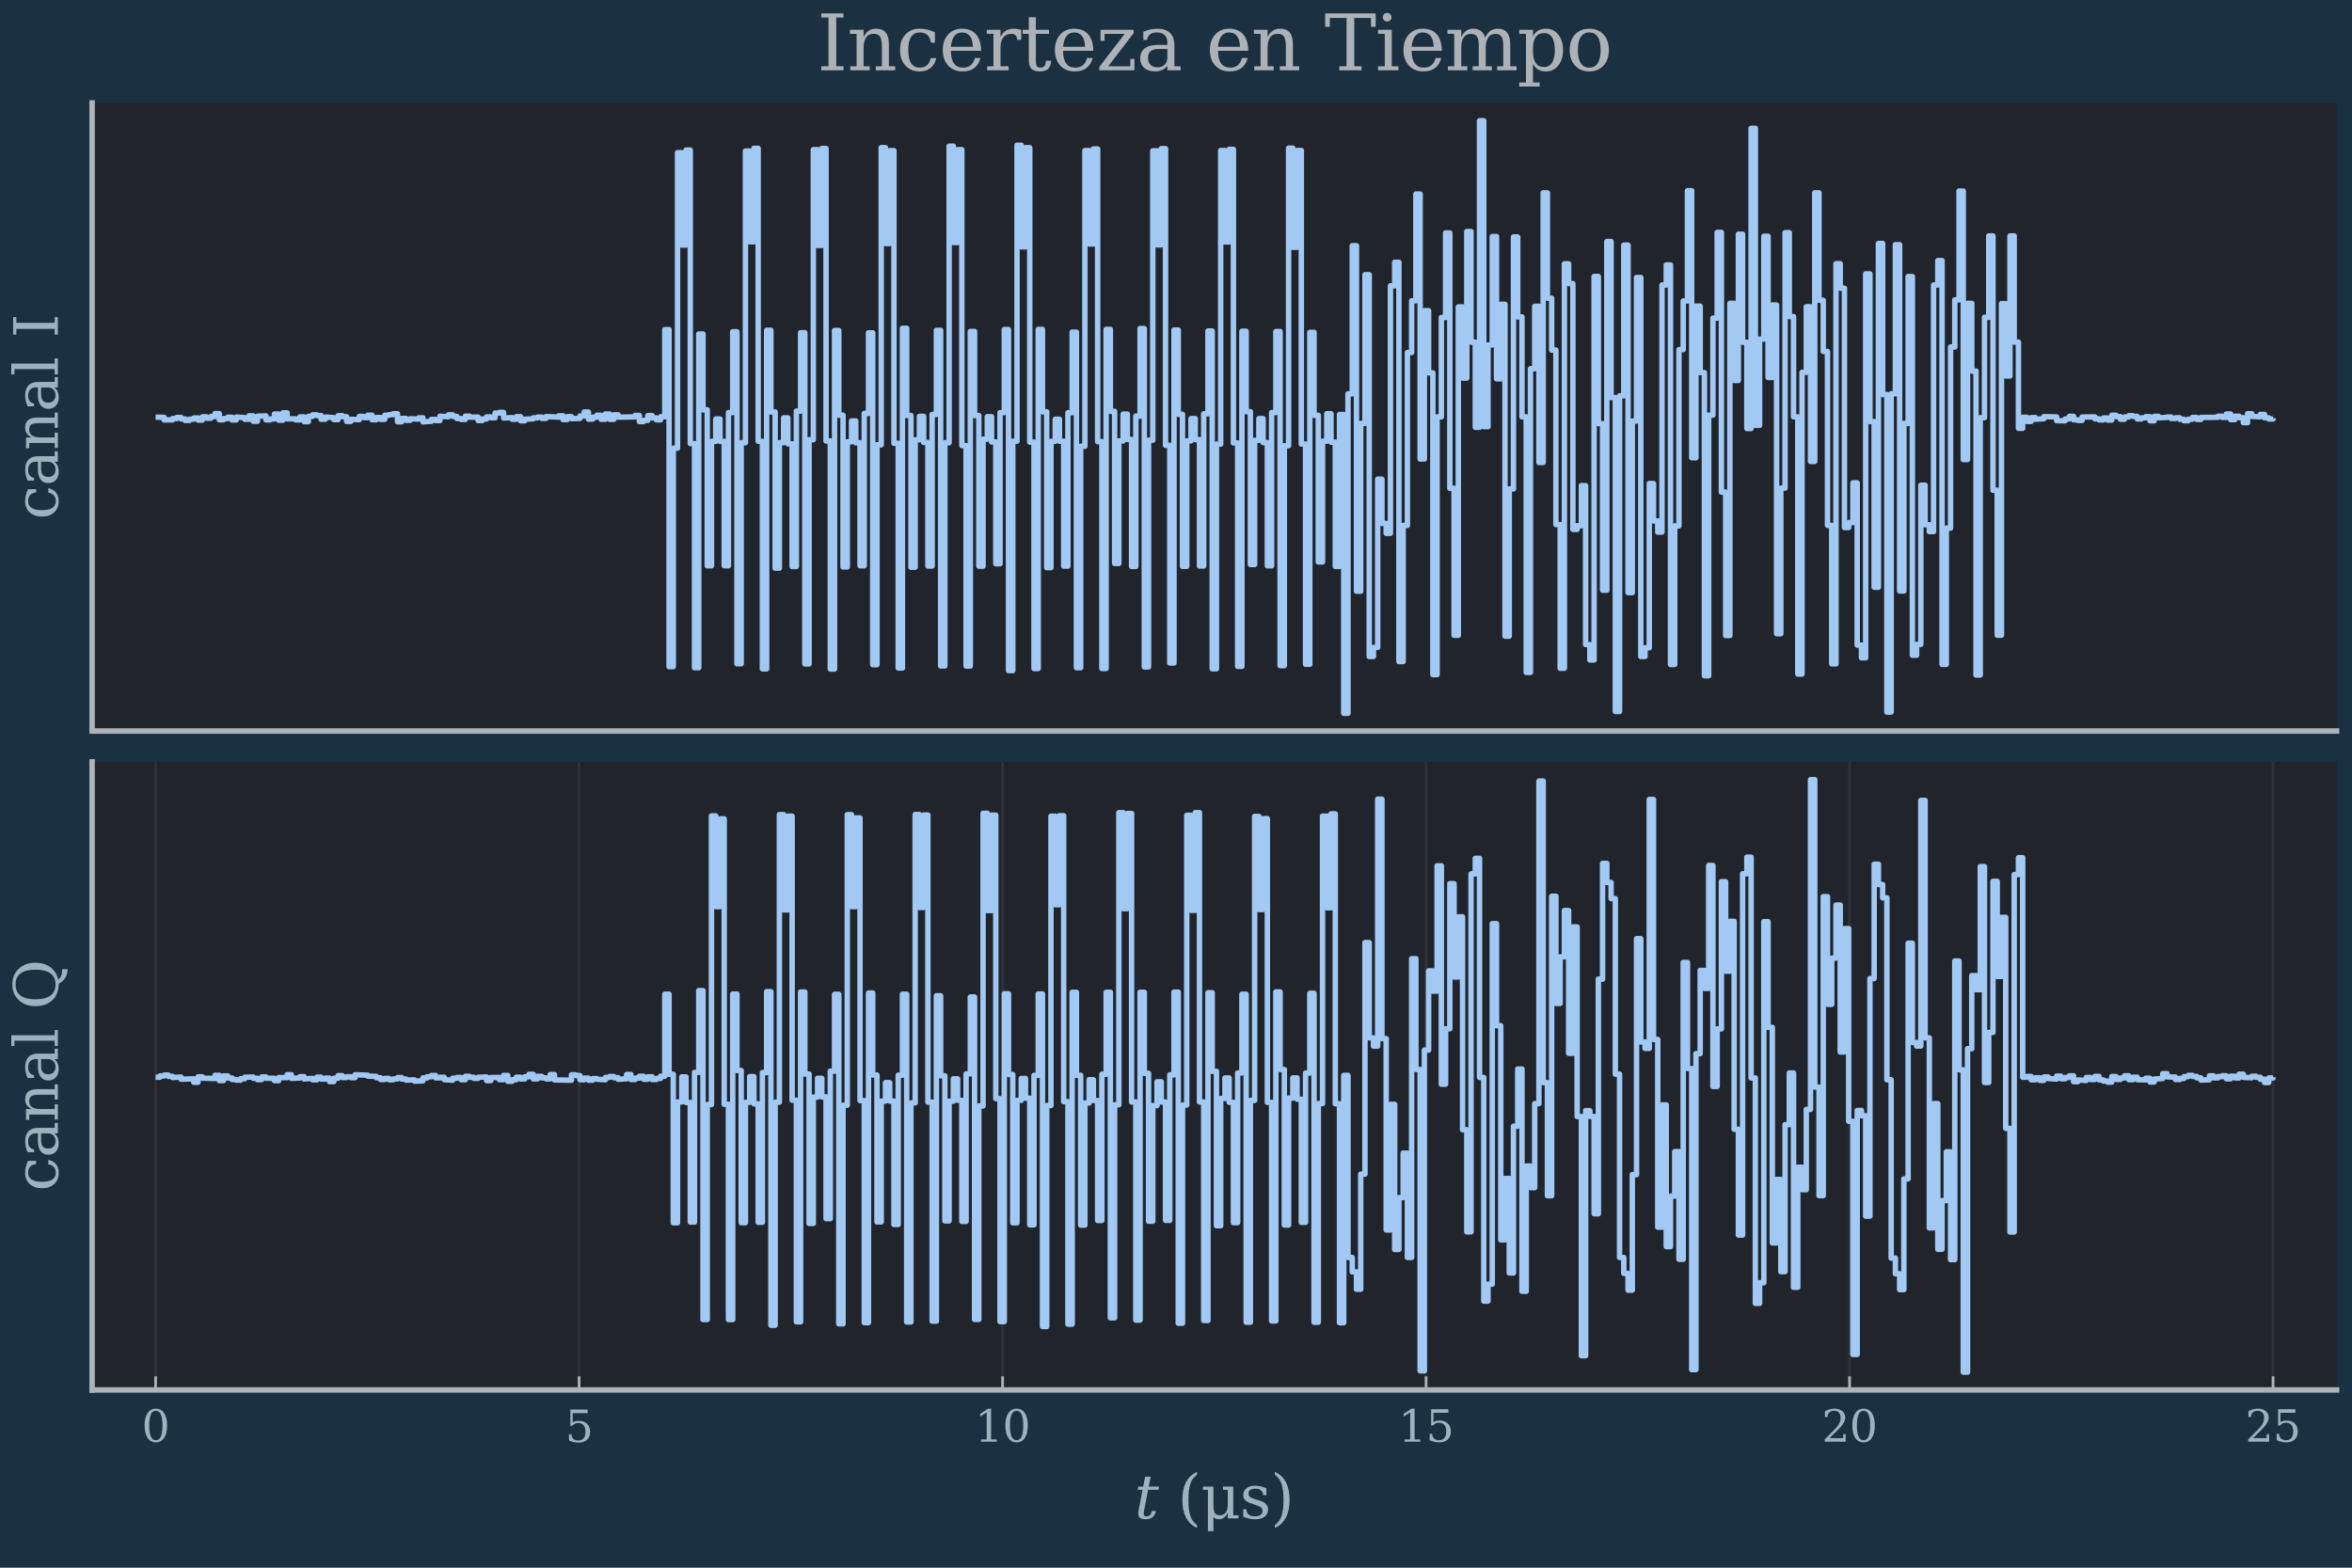 <?xml version="1.0" encoding="utf-8" standalone="no"?>
<!DOCTYPE svg PUBLIC "-//W3C//DTD SVG 1.1//EN"
  "http://www.w3.org/Graphics/SVG/1.1/DTD/svg11.dtd">
<svg xmlns:xlink="http://www.w3.org/1999/xlink" width="432pt" height="288pt" viewBox="0 0 432 288" xmlns="http://www.w3.org/2000/svg" version="1.1">
 <defs>
  <style type="text/css">*{stroke-linejoin: round; stroke-linecap: butt}</style>
 </defs>
 <g id="figure_1">
  <g id="patch_1">
   <path d="M 0 288 
L 432 288 
L 432 0 
L 0 0 
z
" style="fill: #1b3041"/>
  </g>
  <g id="axes_1">
   <g id="patch_2">
    <path d="M 16.915 134.295 
L 429.165 134.295 
L 429.165 18.915 
L 16.915 18.915 
z
" style="fill: #21252b"/>
   </g>
   <g id="matplotlib.axis_1"/>
   <g id="matplotlib.axis_2">
    <g id="text_1">
     <!-- canal I -->
     <g style="fill: #9eb1be" transform="translate(10.627 95.466) rotate(-90) scale(0.11 -0.11)">
      <defs>
       <path id="DejaVuSerif-63" d="M 3291 997 
Q 3169 466 2822 187 
Q 2475 -91 1925 -91 
Q 1200 -91 759 389 
Q 319 869 319 1663 
Q 319 2459 759 2936 
Q 1200 3413 1925 3413 
Q 2241 3413 2553 3339 
Q 2866 3266 3181 3116 
L 3181 2266 
L 2847 2266 
Q 2781 2703 2561 2903 
Q 2341 3103 1931 3103 
Q 1466 3103 1228 2742 
Q 991 2381 991 1663 
Q 991 944 1227 581 
Q 1463 219 1931 219 
Q 2303 219 2525 412 
Q 2747 606 2828 997 
L 3291 997 
z
" transform="scale(0.016)"/>
       <path id="DejaVuSerif-61" d="M 2547 1044 
L 2547 1747 
L 1806 1747 
Q 1378 1747 1168 1562 
Q 959 1378 959 997 
Q 959 650 1171 447 
Q 1384 244 1747 244 
Q 2106 244 2326 466 
Q 2547 688 2547 1044 
z
M 3122 2075 
L 3122 331 
L 3634 331 
L 3634 0 
L 2547 0 
L 2547 359 
Q 2356 128 2106 18 
Q 1856 -91 1522 -91 
Q 969 -91 644 203 
Q 319 497 319 997 
Q 319 1513 691 1797 
Q 1063 2081 1741 2081 
L 2547 2081 
L 2547 2309 
Q 2547 2688 2317 2895 
Q 2088 3103 1672 3103 
Q 1328 3103 1125 2947 
Q 922 2791 872 2484 
L 575 2484 
L 575 3156 
Q 875 3284 1158 3348 
Q 1441 3413 1709 3413 
Q 2400 3413 2761 3070 
Q 3122 2728 3122 2075 
z
" transform="scale(0.016)"/>
       <path id="DejaVuSerif-6e" d="M 263 0 
L 263 331 
L 781 331 
L 781 2988 
L 231 2988 
L 231 3322 
L 1356 3322 
L 1356 2731 
Q 1516 3069 1770 3241 
Q 2025 3413 2363 3413 
Q 2913 3413 3172 3097 
Q 3431 2781 3431 2113 
L 3431 331 
L 3944 331 
L 3944 0 
L 2356 0 
L 2356 331 
L 2853 331 
L 2853 1931 
Q 2853 2541 2703 2767 
Q 2553 2994 2175 2994 
Q 1775 2994 1565 2701 
Q 1356 2409 1356 1850 
L 1356 331 
L 1856 331 
L 1856 0 
L 263 0 
z
" transform="scale(0.016)"/>
       <path id="DejaVuSerif-6c" d="M 1313 331 
L 1856 331 
L 1856 0 
L 184 0 
L 184 331 
L 738 331 
L 738 4531 
L 184 4531 
L 184 4863 
L 1313 4863 
L 1313 331 
z
" transform="scale(0.016)"/>
       <path id="DejaVuSerif-20" transform="scale(0.016)"/>
       <path id="DejaVuSerif-49" d="M 1581 331 
L 2175 331 
L 2175 0 
L 353 0 
L 353 331 
L 947 331 
L 947 4331 
L 353 4331 
L 353 4666 
L 2175 4666 
L 2175 4331 
L 1581 4331 
L 1581 331 
z
" transform="scale(0.016)"/>
      </defs>
      <use xlink:href="#DejaVuSerif-63"/>
      <use xlink:href="#DejaVuSerif-61" x="56.006"/>
      <use xlink:href="#DejaVuSerif-6e" x="115.625"/>
      <use xlink:href="#DejaVuSerif-61" x="180.029"/>
      <use xlink:href="#DejaVuSerif-6c" x="239.648"/>
      <use xlink:href="#DejaVuSerif-20" x="271.631"/>
      <use xlink:href="#DejaVuSerif-49" x="303.418"/>
     </g>
    </g>
   </g>
   <g id="line2d_1">
    <path d="M 28.582 76.639 
L 30.141 76.673 
L 30.141 77.147 
L 31.7 77.13 
L 31.7 76.892 
L 32.479 76.892 
L 32.479 76.691 
L 33.258 76.691 
L 33.258 76.967 
L 34.038 76.967 
L 34.038 77.237 
L 34.817 77.237 
L 34.817 77.011 
L 35.597 77.011 
L 35.597 76.788 
L 36.376 76.788 
L 36.376 77.176 
L 37.155 77.176 
L 37.155 76.583 
L 37.935 76.583 
L 37.935 76.834 
L 38.714 76.834 
L 38.714 76.522 
L 39.494 76.522 
L 39.494 75.978 
L 40.273 75.978 
L 40.273 77.117 
L 41.052 77.117 
L 41.052 76.902 
L 41.832 76.902 
L 41.832 76.644 
L 42.611 76.644 
L 42.611 77.148 
L 43.391 77.148 
L 43.391 76.626 
L 44.949 76.715 
L 44.949 77.027 
L 45.729 77.027 
L 45.729 76.394 
L 46.508 76.394 
L 46.508 77.392 
L 47.287 77.392 
L 47.287 76.464 
L 48.846 76.399 
L 48.846 77.13 
L 49.626 77.13 
L 49.626 76.962 
L 50.405 76.962 
L 50.405 76.064 
L 51.184 76.064 
L 51.184 77.188 
L 51.964 77.188 
L 51.964 75.842 
L 52.743 75.842 
L 52.743 76.941 
L 54.302 76.953 
L 54.302 77.135 
L 55.081 77.135 
L 55.081 76.589 
L 55.861 76.589 
L 55.861 77.464 
L 56.64 77.464 
L 56.64 76.48 
L 57.42 76.48 
L 57.42 76.219 
L 58.199 76.219 
L 58.199 76.346 
L 58.978 76.346 
L 58.978 77.019 
L 59.758 77.019 
L 59.758 76.622 
L 61.317 76.718 
L 61.317 77.089 
L 62.096 77.089 
L 62.096 76.374 
L 62.875 76.374 
L 62.875 76.552 
L 63.655 76.552 
L 63.655 77.413 
L 64.434 77.413 
L 64.434 77.029 
L 65.993 77.1 
L 65.993 76.499 
L 66.772 76.499 
L 66.772 76.714 
L 67.552 76.714 
L 67.552 76.273 
L 68.331 76.273 
L 68.331 77.106 
L 69.11 77.106 
L 69.11 76.708 
L 69.89 76.708 
L 69.89 77.041 
L 70.669 77.041 
L 70.669 76.292 
L 71.449 76.292 
L 71.449 76.176 
L 72.228 76.176 
L 72.228 76.012 
L 73.007 76.012 
L 73.007 77.476 
L 73.787 77.476 
L 73.787 76.865 
L 74.566 76.865 
L 74.566 77.214 
L 75.346 77.214 
L 75.346 76.932 
L 76.904 76.992 
L 76.904 76.761 
L 77.684 76.761 
L 77.684 77.499 
L 79.242 77.399 
L 79.242 77.045 
L 80.022 77.045 
L 80.022 77.265 
L 80.801 77.265 
L 80.801 76.458 
L 82.36 76.564 
L 82.36 76.212 
L 83.139 76.212 
L 83.139 76.502 
L 83.919 76.502 
L 83.919 76.888 
L 84.698 76.888 
L 84.698 77.051 
L 85.478 77.051 
L 85.478 76.454 
L 86.257 76.454 
L 86.257 76.642 
L 87.816 76.618 
L 87.816 77.26 
L 88.595 77.26 
L 88.595 76.966 
L 89.375 76.966 
L 89.375 76.594 
L 90.154 76.594 
L 90.154 76.75 
L 90.933 76.75 
L 90.933 75.885 
L 91.713 75.885 
L 91.713 75.766 
L 92.492 75.766 
L 92.492 76.783 
L 94.051 76.722 
L 94.051 77.016 
L 94.83 77.016 
L 94.83 76.539 
L 95.61 76.539 
L 95.61 77.3 
L 96.389 77.3 
L 96.389 77.016 
L 97.948 76.942 
L 97.948 76.765 
L 98.727 76.765 
L 98.727 76.629 
L 99.507 76.629 
L 99.507 76.869 
L 100.286 76.869 
L 100.286 76.526 
L 102.624 76.624 
L 102.624 76.381 
L 103.404 76.381 
L 103.404 77.079 
L 104.183 77.079 
L 104.183 76.543 
L 104.962 76.543 
L 104.962 76.91 
L 106.521 76.87 
L 106.521 76.431 
L 107.301 76.431 
L 107.301 75.688 
L 108.08 75.688 
L 108.08 76.995 
L 108.859 76.995 
L 108.859 76.638 
L 109.639 76.638 
L 109.639 76.293 
L 110.418 76.293 
L 110.418 77.033 
L 111.197 77.033 
L 111.197 76.057 
L 111.977 76.057 
L 111.977 77.036 
L 112.756 77.036 
L 112.756 76.209 
L 113.536 76.209 
L 113.536 76.638 
L 116.653 76.58 
L 116.653 76.321 
L 117.433 76.321 
L 117.433 77.44 
L 118.212 77.44 
L 118.212 77.212 
L 118.991 77.212 
L 118.991 76.35 
L 119.771 76.35 
L 119.771 76.774 
L 120.55 76.774 
L 120.55 77.116 
L 121.33 77.116 
L 121.33 76.561 
L 122.109 76.561 
L 122.109 60.548 
L 122.888 60.548 
L 122.888 122.467 
L 123.668 122.467 
L 123.668 82.34 
L 124.447 82.34 
L 124.447 28.056 
L 125.227 28.056 
L 125.227 45.011 
L 126.006 45.011 
L 126.006 27.576 
L 126.785 27.576 
L 126.785 81.492 
L 127.565 81.492 
L 127.565 122.666 
L 128.344 122.666 
L 128.344 61.355 
L 129.123 61.355 
L 129.123 75.289 
L 129.903 75.289 
L 129.903 103.941 
L 130.682 103.941 
L 130.682 81.082 
L 131.462 81.082 
L 131.462 76.975 
L 132.241 76.975 
L 132.241 81.088 
L 133.02 81.088 
L 133.02 103.93 
L 133.8 103.93 
L 133.8 75.8 
L 134.579 75.8 
L 134.579 60.945 
L 135.359 60.945 
L 135.359 121.94 
L 136.138 121.94 
L 136.138 81.334 
L 136.917 81.334 
L 136.917 27.747 
L 137.697 27.747 
L 137.697 44.421 
L 138.476 44.421 
L 138.476 27.246 
L 139.256 27.246 
L 139.256 81.068 
L 140.035 81.068 
L 140.035 122.874 
L 140.814 122.874 
L 140.814 60.676 
L 141.594 60.676 
L 141.594 75.684 
L 142.373 75.684 
L 142.373 104.37 
L 143.152 104.37 
L 143.152 81.318 
L 143.932 81.318 
L 143.932 76.765 
L 144.711 76.765 
L 144.711 81.538 
L 145.491 81.538 
L 145.491 104.066 
L 146.27 104.066 
L 146.27 75.526 
L 147.049 75.526 
L 147.049 61.121 
L 147.829 61.121 
L 147.829 121.964 
L 148.608 121.964 
L 148.608 80.777 
L 149.388 80.777 
L 149.388 27.49 
L 150.167 27.49 
L 150.167 45.089 
L 150.946 45.089 
L 150.946 27.277 
L 151.726 27.277 
L 151.726 81.011 
L 152.505 81.011 
L 152.505 122.902 
L 153.285 122.902 
L 153.285 60.719 
L 154.064 60.719 
L 154.064 76.275 
L 154.843 76.275 
L 154.843 104.145 
L 155.623 104.145 
L 155.623 81.166 
L 156.402 81.166 
L 156.402 77.333 
L 157.182 77.333 
L 157.182 81.344 
L 157.961 81.344 
L 157.961 103.936 
L 158.74 103.936 
L 158.74 75.946 
L 159.52 75.946 
L 159.52 61.151 
L 160.299 61.151 
L 160.299 122.107 
L 161.078 122.107 
L 161.078 81.717 
L 161.858 81.717 
L 161.858 27.128 
L 162.637 27.128 
L 162.637 44.738 
L 163.417 44.738 
L 163.417 27.676 
L 164.196 27.676 
L 164.196 81.433 
L 164.975 81.433 
L 164.975 122.718 
L 165.755 122.718 
L 165.755 60.308 
L 166.534 60.308 
L 166.534 76.33 
L 167.314 76.33 
L 167.314 104.207 
L 168.093 104.207 
L 168.093 80.793 
L 168.872 80.793 
L 168.872 76.49 
L 169.652 76.49 
L 169.652 81.283 
L 170.431 81.283 
L 170.431 103.984 
L 171.211 103.984 
L 171.211 76.139 
L 171.99 76.139 
L 171.99 60.691 
L 172.769 60.691 
L 172.769 122.342 
L 173.549 122.342 
L 173.549 81.334 
L 174.328 81.334 
L 174.328 26.853 
L 175.107 26.853 
L 175.107 44.554 
L 175.887 44.554 
L 175.887 27.487 
L 176.666 27.487 
L 176.666 81.86 
L 177.446 81.86 
L 177.446 122.353 
L 178.225 122.353 
L 178.225 60.894 
L 179.004 60.894 
L 179.004 76.336 
L 179.784 76.336 
L 179.784 104.013 
L 180.563 104.013 
L 180.563 80.68 
L 181.343 80.68 
L 181.343 76.554 
L 182.122 76.554 
L 182.122 81.191 
L 182.901 81.191 
L 182.901 103.567 
L 183.681 103.567 
L 183.681 75.802 
L 184.46 75.802 
L 184.46 60.542 
L 185.24 60.542 
L 185.24 123.193 
L 186.019 123.193 
L 186.019 81.054 
L 186.798 81.054 
L 186.798 26.685 
L 187.578 26.685 
L 187.578 45.348 
L 188.357 45.348 
L 188.357 27.128 
L 189.137 27.128 
L 189.137 81.221 
L 189.916 81.221 
L 189.916 122.817 
L 190.695 122.817 
L 190.695 60.519 
L 191.475 60.519 
L 191.475 75.651 
L 192.254 75.651 
L 192.254 104.278 
L 193.033 104.278 
L 193.033 81.088 
L 193.813 81.088 
L 193.813 77.016 
L 194.592 77.016 
L 194.592 81.064 
L 195.372 81.064 
L 195.372 103.997 
L 196.151 103.997 
L 196.151 75.821 
L 196.93 75.821 
L 196.93 61.014 
L 197.71 61.014 
L 197.71 122.665 
L 198.489 122.665 
L 198.489 81.987 
L 199.269 81.987 
L 199.269 27.667 
L 200.048 27.667 
L 200.048 44.816 
L 200.827 44.816 
L 200.827 27.363 
L 201.607 27.363 
L 201.607 81.128 
L 202.386 81.128 
L 202.386 122.806 
L 203.166 122.806 
L 203.166 60.511 
L 203.945 60.511 
L 203.945 75.565 
L 204.724 75.565 
L 204.724 103.51 
L 205.504 103.51 
L 205.504 81.005 
L 206.283 81.005 
L 206.283 76.069 
L 207.062 76.069 
L 207.062 80.731 
L 207.842 80.731 
L 207.842 104.058 
L 208.621 104.058 
L 208.621 76.439 
L 209.401 76.439 
L 209.401 60.357 
L 210.18 60.357 
L 210.18 122.517 
L 210.959 122.517 
L 210.959 80.869 
L 211.739 80.869 
L 211.739 27.705 
L 212.518 27.705 
L 212.518 44.987 
L 213.298 44.987 
L 213.298 27.31 
L 214.077 27.31 
L 214.077 81.806 
L 214.856 81.806 
L 214.856 121.796 
L 215.636 121.796 
L 215.636 60.625 
L 216.415 60.625 
L 216.415 76.115 
L 217.195 76.115 
L 217.195 104.044 
L 217.974 104.044 
L 217.974 80.998 
L 218.753 80.998 
L 218.753 76.896 
L 219.533 76.896 
L 219.533 80.763 
L 220.312 80.763 
L 220.312 103.973 
L 221.092 103.973 
L 221.092 76.018 
L 221.871 76.018 
L 221.871 60.811 
L 222.65 60.811 
L 222.65 122.859 
L 223.43 122.859 
L 223.43 81.593 
L 224.209 81.593 
L 224.209 27.648 
L 224.988 27.648 
L 224.988 44.451 
L 225.768 44.451 
L 225.768 27.436 
L 226.547 27.436 
L 226.547 81.368 
L 227.327 81.368 
L 227.327 122.422 
L 228.106 122.422 
L 228.106 60.859 
L 228.885 60.859 
L 228.885 75.637 
L 229.665 75.637 
L 229.665 103.703 
L 230.444 103.703 
L 230.444 80.893 
L 231.224 80.893 
L 231.224 76.906 
L 232.003 76.906 
L 232.003 81.309 
L 232.782 81.309 
L 232.782 103.944 
L 233.562 103.944 
L 233.562 75.793 
L 234.341 75.793 
L 234.341 60.907 
L 235.121 60.907 
L 235.121 122.276 
L 235.9 122.276 
L 235.9 81.882 
L 236.679 81.882 
L 236.679 27.213 
L 237.459 27.213 
L 237.459 45.431 
L 238.238 45.431 
L 238.238 27.657 
L 239.018 27.657 
L 239.018 81.566 
L 239.797 81.566 
L 239.797 122.029 
L 240.576 122.029 
L 240.576 61.059 
L 241.356 61.059 
L 241.356 76.298 
L 242.135 76.298 
L 242.135 103.23 
L 242.914 103.23 
L 242.914 81.058 
L 243.694 81.058 
L 243.694 76.008 
L 244.473 76.008 
L 244.473 81.234 
L 245.253 81.234 
L 245.253 104.059 
L 246.032 104.059 
L 246.032 76.154 
L 246.811 76.154 
L 246.811 131.03 
L 247.591 131.03 
L 247.591 72.348 
L 248.37 72.348 
L 248.37 45.137 
L 249.15 45.137 
L 249.15 108.61 
L 249.929 108.61 
L 249.929 77.784 
L 250.708 77.784 
L 250.708 50.458 
L 251.488 50.458 
L 251.488 120.603 
L 252.267 120.603 
L 252.267 118.943 
L 253.047 118.943 
L 253.047 88.028 
L 253.826 88.028 
L 253.826 96.159 
L 254.605 96.159 
L 254.605 97.983 
L 255.385 97.983 
L 255.385 52.5 
L 256.164 52.5 
L 256.164 48.178 
L 256.943 48.178 
L 256.943 121.533 
L 257.723 121.533 
L 257.723 96.525 
L 258.502 96.525 
L 258.502 64.756 
L 259.282 64.756 
L 259.282 55.251 
L 260.061 55.251 
L 260.061 35.647 
L 260.84 35.647 
L 260.84 84.325 
L 261.62 84.325 
L 261.62 57.075 
L 262.399 57.075 
L 262.399 68.504 
L 263.179 68.504 
L 263.179 123.938 
L 263.958 123.938 
L 263.958 76.576 
L 264.737 76.576 
L 264.737 58.323 
L 265.517 58.323 
L 265.517 42.801 
L 266.296 42.801 
L 266.296 89.703 
L 267.076 89.703 
L 267.076 116.709 
L 267.855 116.709 
L 267.855 56.382 
L 268.634 56.382 
L 268.634 69.457 
L 269.414 69.457 
L 269.414 42.538 
L 270.193 42.538 
L 270.193 62.858 
L 270.973 62.858 
L 270.973 78.506 
L 271.752 78.506 
L 271.752 22.18 
L 272.531 22.18 
L 272.531 78.376 
L 273.311 78.376 
L 273.311 63.368 
L 274.09 63.368 
L 274.09 43.455 
L 274.869 43.455 
L 274.869 69.586 
L 275.649 69.586 
L 275.649 55.901 
L 276.428 55.901 
L 276.428 116.865 
L 277.208 116.865 
L 277.208 89.818 
L 277.987 89.818 
L 277.987 43.532 
L 278.766 43.532 
L 278.766 58.223 
L 279.546 58.223 
L 279.546 76.582 
L 280.325 76.582 
L 280.325 123.525 
L 281.105 123.525 
L 281.105 67.734 
L 281.884 67.734 
L 281.884 56.269 
L 282.663 56.269 
L 282.663 84.959 
L 283.443 84.959 
L 283.443 35.431 
L 284.222 35.431 
L 284.222 54.788 
L 285.002 54.788 
L 285.002 64.31 
L 285.781 64.31 
L 285.781 96.366 
L 286.56 96.366 
L 286.56 122.761 
L 287.34 122.761 
L 287.34 48.473 
L 288.119 48.473 
L 288.119 52.093 
L 288.898 52.093 
L 288.898 97.254 
L 289.678 97.254 
L 289.678 96.583 
L 290.457 96.583 
L 290.457 89.21 
L 291.237 89.21 
L 291.237 118.413 
L 292.016 118.413 
L 292.016 121.246 
L 292.795 121.246 
L 292.795 50.79 
L 293.575 50.79 
L 293.575 77.818 
L 294.354 77.818 
L 294.354 108.423 
L 295.134 108.423 
L 295.134 44.369 
L 295.913 44.369 
L 295.913 73.025 
L 296.692 73.025 
L 296.692 130.699 
L 297.472 130.699 
L 297.472 72.717 
L 298.251 72.717 
L 298.251 45.026 
L 299.031 45.026 
L 299.031 108.87 
L 299.81 108.87 
L 299.81 77.356 
L 300.589 77.356 
L 300.589 50.977 
L 301.369 50.977 
L 301.369 120.6 
L 302.148 120.6 
L 302.148 119.006 
L 302.928 119.006 
L 302.928 88.826 
L 303.707 88.826 
L 303.707 95.71 
L 304.486 95.71 
L 304.486 97.755 
L 305.266 97.755 
L 305.266 52.365 
L 306.045 52.365 
L 306.045 48.676 
L 306.824 48.676 
L 306.824 122.067 
L 307.604 122.067 
L 307.604 96.609 
L 308.383 96.609 
L 308.383 64.225 
L 309.163 64.225 
L 309.163 55.289 
L 309.942 55.289 
L 309.942 35.042 
L 310.721 35.042 
L 310.721 84.094 
L 311.501 84.094 
L 311.501 56.237 
L 312.28 56.237 
L 312.28 68.45 
L 313.06 68.45 
L 313.06 124.142 
L 313.839 124.142 
L 313.839 76.263 
L 314.618 76.263 
L 314.618 58.451 
L 315.398 58.451 
L 315.398 42.693 
L 316.177 42.693 
L 316.177 90.407 
L 316.957 90.407 
L 316.957 116.749 
L 317.736 116.749 
L 317.736 55.723 
L 318.515 55.723 
L 318.515 69.889 
L 319.295 69.889 
L 319.295 43.028 
L 320.074 43.028 
L 320.074 62.879 
L 320.853 62.879 
L 320.853 78.722 
L 321.633 78.722 
L 321.633 23.579 
L 322.412 23.579 
L 322.412 78.139 
L 323.192 78.139 
L 323.192 62.292 
L 323.971 62.292 
L 323.971 43.406 
L 324.75 43.406 
L 324.75 69.345 
L 325.53 69.345 
L 325.53 56.039 
L 326.309 56.039 
L 326.309 116.412 
L 327.089 116.412 
L 327.089 89.668 
L 327.868 89.668 
L 327.868 42.746 
L 328.647 42.746 
L 328.647 58.16 
L 329.427 58.16 
L 329.427 76.576 
L 330.206 76.576 
L 330.206 123.83 
L 330.986 123.83 
L 330.986 68.405 
L 331.765 68.405 
L 331.765 56.347 
L 332.544 56.347 
L 332.544 84.767 
L 333.324 84.767 
L 333.324 35.426 
L 334.103 35.426 
L 334.103 55.168 
L 334.883 55.168 
L 334.883 64.564 
L 335.662 64.564 
L 335.662 96.52 
L 336.441 96.52 
L 336.441 121.958 
L 337.221 121.958 
L 337.221 48.447 
L 338 48.447 
L 338 52.941 
L 338.779 52.941 
L 338.779 96.913 
L 339.559 96.913 
L 339.559 96.006 
L 340.338 96.006 
L 340.338 88.701 
L 341.118 88.701 
L 341.118 118.511 
L 341.897 118.511 
L 341.897 120.837 
L 342.676 120.837 
L 342.676 50.315 
L 343.456 50.315 
L 343.456 77.446 
L 344.235 77.446 
L 344.235 107.878 
L 345.015 107.878 
L 345.015 44.731 
L 345.794 44.731 
L 345.794 72.485 
L 346.573 72.485 
L 346.573 130.813 
L 347.353 130.813 
L 347.353 72.335 
L 348.132 72.335 
L 348.132 44.95 
L 348.912 44.95 
L 348.912 108.567 
L 349.691 108.567 
L 349.691 77.79 
L 350.47 77.79 
L 350.47 50.805 
L 351.25 50.805 
L 351.25 120.366 
L 352.029 120.366 
L 352.029 118.376 
L 352.808 118.376 
L 352.808 89.135 
L 353.588 89.135 
L 353.588 96.409 
L 354.367 96.409 
L 354.367 97.663 
L 355.147 97.663 
L 355.147 52.358 
L 355.926 52.358 
L 355.926 47.873 
L 356.705 47.873 
L 356.705 122.051 
L 357.485 122.051 
L 357.485 97.014 
L 358.264 97.014 
L 358.264 63.747 
L 359.044 63.747 
L 359.044 55.087 
L 359.823 55.087 
L 359.823 35.101 
L 360.602 35.101 
L 360.602 84.426 
L 361.382 84.426 
L 361.382 55.733 
L 362.161 55.733 
L 362.161 68.168 
L 362.941 68.168 
L 362.941 124.005 
L 363.72 124.005 
L 363.72 76.729 
L 364.499 76.729 
L 364.499 58.294 
L 365.279 58.294 
L 365.279 43.345 
L 366.058 43.345 
L 366.058 90.072 
L 366.838 90.072 
L 366.838 116.688 
L 367.617 116.688 
L 367.617 55.783 
L 368.396 55.783 
L 368.396 69.069 
L 369.176 69.069 
L 369.176 43.342 
L 369.955 43.342 
L 369.955 62.843 
L 370.734 62.843 
L 370.734 78.684 
L 371.514 78.684 
L 371.514 76.654 
L 372.293 76.654 
L 372.293 77.423 
L 373.073 77.423 
L 373.073 76.716 
L 373.852 76.716 
L 373.852 77.022 
L 375.411 76.923 
L 375.411 76.545 
L 377.749 76.592 
L 377.749 77.282 
L 379.308 77.31 
L 379.308 76.969 
L 380.087 76.969 
L 380.087 76.488 
L 380.867 76.488 
L 380.867 77.121 
L 381.646 77.121 
L 381.646 77.24 
L 382.425 77.24 
L 382.425 76.622 
L 384.763 76.584 
L 384.763 76.944 
L 385.543 76.944 
L 385.543 77.145 
L 386.322 77.145 
L 386.322 76.79 
L 387.102 76.79 
L 387.102 77.173 
L 387.881 77.173 
L 387.881 76.279 
L 388.66 76.279 
L 388.66 76.532 
L 389.44 76.532 
L 389.44 77.014 
L 390.219 77.014 
L 390.219 76.605 
L 390.999 76.605 
L 390.999 76.376 
L 391.778 76.376 
L 391.778 76.502 
L 392.557 76.502 
L 392.557 76.955 
L 393.337 76.955 
L 393.337 76.757 
L 394.116 76.757 
L 394.116 76.544 
L 394.896 76.544 
L 394.896 77.303 
L 395.675 77.303 
L 395.675 76.488 
L 396.454 76.488 
L 396.454 76.752 
L 398.013 76.686 
L 398.013 76.614 
L 398.793 76.614 
L 398.793 76.885 
L 399.572 76.885 
L 399.572 76.754 
L 400.351 76.754 
L 400.351 77.022 
L 401.131 77.022 
L 401.131 77.295 
L 401.91 77.295 
L 401.91 77.017 
L 402.689 77.017 
L 402.689 76.686 
L 403.469 76.686 
L 403.469 77.057 
L 404.248 77.057 
L 404.248 76.681 
L 407.366 76.662 
L 407.366 76.464 
L 408.145 76.464 
L 408.145 76.676 
L 408.925 76.676 
L 408.925 76.062 
L 409.704 76.062 
L 409.704 77.085 
L 410.483 77.085 
L 410.483 76.462 
L 411.263 76.462 
L 411.263 76.73 
L 412.042 76.73 
L 412.042 77.641 
L 412.822 77.641 
L 412.822 76 
L 413.601 76 
L 413.601 76.492 
L 415.16 76.574 
L 415.16 76.136 
L 415.939 76.136 
L 415.939 76.758 
L 416.718 76.758 
L 416.718 76.975 
L 417.498 76.975 
L 417.498 76.814 
L 417.498 76.814 
" clip-path="url(#pb384518f4b)" style="fill: none; stroke: #a1c9f4"/>
   </g>
   <g id="patch_3">
    <path d="M 16.915 134.295 
L 16.915 18.915 
" style="fill: none; stroke: #adb2b7; stroke-linejoin: miter; stroke-linecap: square"/>
   </g>
   <g id="patch_4">
    <path d="M 16.915 134.295 
L 429.165 134.295 
" style="fill: none; stroke: #adb2b7; stroke-linejoin: miter; stroke-linecap: square"/>
   </g>
   <g id="text_2">
    <!-- Incerteza en Tiempo -->
    <g style="fill: #adb2b7" transform="translate(150.054 12.915) scale(0.14 -0.14)">
     <defs>
      <path id="DejaVuSerif-65" d="M 3469 1600 
L 991 1600 
L 991 1575 
Q 991 903 1244 561 
Q 1497 219 1991 219 
Q 2369 219 2611 417 
Q 2853 616 2950 1006 
L 3413 1006 
Q 3275 459 2904 184 
Q 2534 -91 1931 -91 
Q 1203 -91 761 389 
Q 319 869 319 1663 
Q 319 2450 753 2931 
Q 1188 3413 1894 3413 
Q 2647 3413 3050 2948 
Q 3453 2484 3469 1600 
z
M 2791 1931 
Q 2772 2513 2545 2808 
Q 2319 3103 1894 3103 
Q 1497 3103 1269 2806 
Q 1041 2509 991 1931 
L 2791 1931 
z
" transform="scale(0.016)"/>
      <path id="DejaVuSerif-72" d="M 3059 3328 
L 3059 2497 
L 2728 2497 
Q 2713 2744 2591 2866 
Q 2469 2988 2234 2988 
Q 1809 2988 1582 2694 
Q 1356 2400 1356 1850 
L 1356 331 
L 2022 331 
L 2022 0 
L 263 0 
L 263 331 
L 781 331 
L 781 2994 
L 231 2994 
L 231 3322 
L 1356 3322 
L 1356 2731 
Q 1525 3078 1790 3245 
Q 2056 3413 2438 3413 
Q 2578 3413 2733 3391 
Q 2888 3369 3059 3328 
z
" transform="scale(0.016)"/>
      <path id="DejaVuSerif-74" d="M 691 2988 
L 184 2988 
L 184 3322 
L 691 3322 
L 691 4353 
L 1269 4353 
L 1269 3322 
L 2350 3322 
L 2350 2988 
L 1269 2988 
L 1269 878 
Q 1269 456 1350 337 
Q 1431 219 1650 219 
Q 1875 219 1978 351 
Q 2081 484 2088 781 
L 2522 781 
Q 2497 328 2275 118 
Q 2053 -91 1600 -91 
Q 1103 -91 897 129 
Q 691 350 691 878 
L 691 2988 
z
" transform="scale(0.016)"/>
      <path id="DejaVuSerif-7a" d="M 256 0 
L 256 269 
L 2338 2988 
L 691 2988 
L 691 2413 
L 359 2413 
L 359 3322 
L 3078 3322 
L 3078 3053 
L 997 331 
L 2803 331 
L 2803 934 
L 3138 934 
L 3138 0 
L 256 0 
z
" transform="scale(0.016)"/>
      <path id="DejaVuSerif-54" d="M 1222 0 
L 1222 331 
L 1819 331 
L 1819 4294 
L 447 4294 
L 447 3566 
L 63 3566 
L 63 4666 
L 4206 4666 
L 4206 3566 
L 3822 3566 
L 3822 4294 
L 2450 4294 
L 2450 331 
L 3047 331 
L 3047 0 
L 1222 0 
z
" transform="scale(0.016)"/>
      <path id="DejaVuSerif-69" d="M 622 4353 
Q 622 4497 726 4603 
Q 831 4709 978 4709 
Q 1122 4709 1226 4603 
Q 1331 4497 1331 4353 
Q 1331 4206 1228 4103 
Q 1125 4000 978 4000 
Q 831 4000 726 4103 
Q 622 4206 622 4353 
z
M 1356 331 
L 1900 331 
L 1900 0 
L 231 0 
L 231 331 
L 781 331 
L 781 2988 
L 231 2988 
L 231 3322 
L 1356 3322 
L 1356 331 
z
" transform="scale(0.016)"/>
      <path id="DejaVuSerif-6d" d="M 3316 2675 
Q 3481 3041 3739 3227 
Q 3997 3413 4341 3413 
Q 4863 3413 5119 3089 
Q 5375 2766 5375 2113 
L 5375 331 
L 5894 331 
L 5894 0 
L 4300 0 
L 4300 331 
L 4800 331 
L 4800 2047 
Q 4800 2556 4650 2772 
Q 4500 2988 4153 2988 
Q 3769 2988 3567 2697 
Q 3366 2406 3366 1850 
L 3366 331 
L 3866 331 
L 3866 0 
L 2291 0 
L 2291 331 
L 2791 331 
L 2791 2069 
Q 2791 2566 2641 2777 
Q 2491 2988 2144 2988 
Q 1759 2988 1557 2697 
Q 1356 2406 1356 1850 
L 1356 331 
L 1856 331 
L 1856 0 
L 263 0 
L 263 331 
L 781 331 
L 781 2994 
L 231 2994 
L 231 3322 
L 1356 3322 
L 1356 2731 
Q 1516 3063 1762 3238 
Q 2009 3413 2322 3413 
Q 2709 3413 2968 3220 
Q 3228 3028 3316 2675 
z
" transform="scale(0.016)"/>
      <path id="DejaVuSerif-70" d="M 1313 1825 
L 1313 1497 
Q 1313 897 1542 583 
Q 1772 269 2209 269 
Q 2650 269 2876 622 
Q 3103 975 3103 1663 
Q 3103 2353 2876 2703 
Q 2650 3053 2209 3053 
Q 1772 3053 1542 2737 
Q 1313 2422 1313 1825 
z
M 738 2988 
L 184 2988 
L 184 3322 
L 1313 3322 
L 1313 2803 
Q 1481 3116 1742 3264 
Q 2003 3413 2388 3413 
Q 3000 3413 3387 2928 
Q 3775 2444 3775 1663 
Q 3775 881 3387 395 
Q 3000 -91 2388 -91 
Q 2003 -91 1742 57 
Q 1481 206 1313 519 
L 1313 -997 
L 1856 -997 
L 1856 -1331 
L 184 -1331 
L 184 -997 
L 738 -997 
L 738 2988 
z
" transform="scale(0.016)"/>
      <path id="DejaVuSerif-6f" d="M 1925 219 
Q 2388 219 2623 584 
Q 2859 950 2859 1663 
Q 2859 2375 2623 2739 
Q 2388 3103 1925 3103 
Q 1463 3103 1227 2739 
Q 991 2375 991 1663 
Q 991 950 1228 584 
Q 1466 219 1925 219 
z
M 1925 -91 
Q 1200 -91 759 389 
Q 319 869 319 1663 
Q 319 2456 758 2934 
Q 1197 3413 1925 3413 
Q 2653 3413 3092 2934 
Q 3531 2456 3531 1663 
Q 3531 869 3092 389 
Q 2653 -91 1925 -91 
z
" transform="scale(0.016)"/>
     </defs>
     <use xlink:href="#DejaVuSerif-49"/>
     <use xlink:href="#DejaVuSerif-6e" x="39.502"/>
     <use xlink:href="#DejaVuSerif-63" x="103.906"/>
     <use xlink:href="#DejaVuSerif-65" x="159.912"/>
     <use xlink:href="#DejaVuSerif-72" x="219.092"/>
     <use xlink:href="#DejaVuSerif-74" x="266.895"/>
     <use xlink:href="#DejaVuSerif-65" x="307.08"/>
     <use xlink:href="#DejaVuSerif-7a" x="366.26"/>
     <use xlink:href="#DejaVuSerif-61" x="418.945"/>
     <use xlink:href="#DejaVuSerif-20" x="478.564"/>
     <use xlink:href="#DejaVuSerif-65" x="510.352"/>
     <use xlink:href="#DejaVuSerif-6e" x="569.531"/>
     <use xlink:href="#DejaVuSerif-20" x="633.936"/>
     <use xlink:href="#DejaVuSerif-54" x="665.723"/>
     <use xlink:href="#DejaVuSerif-69" x="732.422"/>
     <use xlink:href="#DejaVuSerif-65" x="764.404"/>
     <use xlink:href="#DejaVuSerif-6d" x="823.584"/>
     <use xlink:href="#DejaVuSerif-70" x="918.408"/>
     <use xlink:href="#DejaVuSerif-6f" x="982.422"/>
    </g>
   </g>
  </g>
  <g id="axes_2">
   <g id="patch_5">
    <path d="M 16.915 255.345 
L 429.165 255.345 
L 429.165 139.965 
L 16.915 139.965 
z
" style="fill: #21252b"/>
   </g>
   <g id="matplotlib.axis_3">
    <g id="xtick_1">
     <g id="line2d_2">
      <path d="M 28.582 255.345 
L 28.582 139.965 
" clip-path="url(#p3abeac62e4)" style="fill: none; stroke: #adb2b7; stroke-opacity: 0.1; stroke-width: 0.5; stroke-linecap: square"/>
     </g>
     <g id="line2d_3">
      <defs>
       <path id="m2ec562274e" d="M 0 0 
L 0 -2.5 
" style="stroke: #adb2b7; stroke-width: 0.5"/>
      </defs>
      <g>
       <use xlink:href="#m2ec562274e" x="28.582" y="255.345" style="fill: #adb2b7; stroke: #adb2b7; stroke-width: 0.5"/>
      </g>
     </g>
     <g id="text_3">
      <!-- $0$ -->
      <g style="fill: #9eb1be" transform="translate(26.022 264.924) scale(0.08 -0.08)">
       <defs>
        <path id="DejaVuSerif-30" d="M 2034 219 
Q 2513 219 2750 744 
Q 2988 1269 2988 2328 
Q 2988 3391 2750 3916 
Q 2513 4441 2034 4441 
Q 1556 4441 1318 3916 
Q 1081 3391 1081 2328 
Q 1081 1269 1318 744 
Q 1556 219 2034 219 
z
M 2034 -91 
Q 1275 -91 848 546 
Q 422 1184 422 2328 
Q 422 3475 848 4112 
Q 1275 4750 2034 4750 
Q 2797 4750 3222 4112 
Q 3647 3475 3647 2328 
Q 3647 1184 3222 546 
Q 2797 -91 2034 -91 
z
" transform="scale(0.016)"/>
       </defs>
       <use xlink:href="#DejaVuSerif-30" transform="translate(0 0.781)"/>
      </g>
     </g>
    </g>
    <g id="xtick_2">
     <g id="line2d_4">
      <path d="M 106.365 255.345 
L 106.365 139.965 
" clip-path="url(#p3abeac62e4)" style="fill: none; stroke: #adb2b7; stroke-opacity: 0.1; stroke-width: 0.5; stroke-linecap: square"/>
     </g>
     <g id="line2d_5">
      <g>
       <use xlink:href="#m2ec562274e" x="106.365" y="255.345" style="fill: #adb2b7; stroke: #adb2b7; stroke-width: 0.5"/>
      </g>
     </g>
     <g id="text_4">
      <!-- $5$ -->
      <g style="fill: #9eb1be" transform="translate(103.805 264.924) scale(0.08 -0.08)">
       <defs>
        <path id="DejaVuSerif-35" d="M 3219 4666 
L 3219 4153 
L 1081 4153 
L 1081 2816 
Q 1244 2928 1461 2984 
Q 1678 3041 1947 3041 
Q 2703 3041 3140 2622 
Q 3578 2203 3578 1478 
Q 3578 738 3136 323 
Q 2694 -91 1894 -91 
Q 1572 -91 1234 -12 
Q 897 66 544 225 
L 544 1131 
L 897 1131 
Q 925 688 1179 453 
Q 1434 219 1894 219 
Q 2388 219 2653 544 
Q 2919 869 2919 1478 
Q 2919 2084 2655 2407 
Q 2391 2731 1894 2731 
Q 1613 2731 1398 2631 
Q 1184 2531 1019 2322 
L 750 2322 
L 750 4666 
L 3219 4666 
z
" transform="scale(0.016)"/>
       </defs>
       <use xlink:href="#DejaVuSerif-35" transform="translate(0 0.094)"/>
      </g>
     </g>
    </g>
    <g id="xtick_3">
     <g id="line2d_6">
      <path d="M 184.148 255.345 
L 184.148 139.965 
" clip-path="url(#p3abeac62e4)" style="fill: none; stroke: #adb2b7; stroke-opacity: 0.1; stroke-width: 0.5; stroke-linecap: square"/>
     </g>
     <g id="line2d_7">
      <g>
       <use xlink:href="#m2ec562274e" x="184.148" y="255.345" style="fill: #adb2b7; stroke: #adb2b7; stroke-width: 0.5"/>
      </g>
     </g>
     <g id="text_5">
      <!-- $10$ -->
      <g style="fill: #9eb1be" transform="translate(179.028 264.924) scale(0.08 -0.08)">
       <defs>
        <path id="DejaVuSerif-31" d="M 909 0 
L 909 331 
L 1722 331 
L 1722 4213 
L 781 3603 
L 781 4013 
L 1919 4750 
L 2350 4750 
L 2350 331 
L 3163 331 
L 3163 0 
L 909 0 
z
" transform="scale(0.016)"/>
       </defs>
       <use xlink:href="#DejaVuSerif-31" transform="translate(0 0.781)"/>
       <use xlink:href="#DejaVuSerif-30" transform="translate(63.623 0.781)"/>
      </g>
     </g>
    </g>
    <g id="xtick_4">
     <g id="line2d_8">
      <path d="M 261.932 255.345 
L 261.932 139.965 
" clip-path="url(#p3abeac62e4)" style="fill: none; stroke: #adb2b7; stroke-opacity: 0.1; stroke-width: 0.5; stroke-linecap: square"/>
     </g>
     <g id="line2d_9">
      <g>
       <use xlink:href="#m2ec562274e" x="261.932" y="255.345" style="fill: #adb2b7; stroke: #adb2b7; stroke-width: 0.5"/>
      </g>
     </g>
     <g id="text_6">
      <!-- $15$ -->
      <g style="fill: #9eb1be" transform="translate(256.812 264.924) scale(0.08 -0.08)">
       <use xlink:href="#DejaVuSerif-31" transform="translate(0 0.781)"/>
       <use xlink:href="#DejaVuSerif-35" transform="translate(63.623 0.781)"/>
      </g>
     </g>
    </g>
    <g id="xtick_5">
     <g id="line2d_10">
      <path d="M 339.715 255.345 
L 339.715 139.965 
" clip-path="url(#p3abeac62e4)" style="fill: none; stroke: #adb2b7; stroke-opacity: 0.1; stroke-width: 0.5; stroke-linecap: square"/>
     </g>
     <g id="line2d_11">
      <g>
       <use xlink:href="#m2ec562274e" x="339.715" y="255.345" style="fill: #adb2b7; stroke: #adb2b7; stroke-width: 0.5"/>
      </g>
     </g>
     <g id="text_7">
      <!-- $20$ -->
      <g style="fill: #9eb1be" transform="translate(334.595 264.924) scale(0.08 -0.08)">
       <defs>
        <path id="DejaVuSerif-32" d="M 819 3553 
L 469 3553 
L 469 4384 
Q 803 4563 1142 4656 
Q 1481 4750 1806 4750 
Q 2534 4750 2956 4397 
Q 3378 4044 3378 3438 
Q 3378 2753 2422 1800 
Q 2347 1728 2309 1691 
L 1131 513 
L 3078 513 
L 3078 1088 
L 3444 1088 
L 3444 0 
L 434 0 
L 434 341 
L 1850 1753 
Q 2319 2222 2519 2614 
Q 2719 3006 2719 3438 
Q 2719 3909 2473 4175 
Q 2228 4441 1797 4441 
Q 1350 4441 1106 4219 
Q 863 3997 819 3553 
z
" transform="scale(0.016)"/>
       </defs>
       <use xlink:href="#DejaVuSerif-32" transform="translate(0 0.781)"/>
       <use xlink:href="#DejaVuSerif-30" transform="translate(63.623 0.781)"/>
      </g>
     </g>
    </g>
    <g id="xtick_6">
     <g id="line2d_12">
      <path d="M 417.498 255.345 
L 417.498 139.965 
" clip-path="url(#p3abeac62e4)" style="fill: none; stroke: #adb2b7; stroke-opacity: 0.1; stroke-width: 0.5; stroke-linecap: square"/>
     </g>
     <g id="line2d_13">
      <g>
       <use xlink:href="#m2ec562274e" x="417.498" y="255.345" style="fill: #adb2b7; stroke: #adb2b7; stroke-width: 0.5"/>
      </g>
     </g>
     <g id="text_8">
      <!-- $25$ -->
      <g style="fill: #9eb1be" transform="translate(412.378 264.924) scale(0.08 -0.08)">
       <use xlink:href="#DejaVuSerif-32" transform="translate(0 0.781)"/>
       <use xlink:href="#DejaVuSerif-35" transform="translate(63.623 0.781)"/>
      </g>
     </g>
    </g>
    <g id="text_9">
     <!-- $t$ (μs) -->
     <g style="fill: #9eb1be" transform="translate(208.355 278.948) scale(0.11 -0.11)">
      <defs>
       <path id="DejaVuSerif-Italic-74" d="M 856 2988 
L 350 2988 
L 416 3322 
L 922 3322 
L 1122 4353 
L 1700 4353 
L 1500 3322 
L 2581 3322 
L 2516 2988 
L 1434 2988 
L 1025 878 
Q 978 631 978 488 
Q 978 388 1000 338 
Q 1059 219 1278 219 
Q 1503 219 1633 351 
Q 1763 484 1825 781 
L 2259 781 
Q 2147 328 1884 118 
Q 1622 -91 1169 -91 
Q 672 -91 506 131 
Q 406 266 406 516 
Q 406 675 447 878 
L 856 2988 
z
" transform="scale(0.016)"/>
       <path id="DejaVuSerif-28" d="M 2041 -997 
Q 1281 -656 893 83 
Q 506 822 506 1931 
Q 506 3044 893 3783 
Q 1281 4522 2041 4863 
L 2041 4556 
Q 1559 4225 1350 3623 
Q 1141 3022 1141 1931 
Q 1141 844 1350 242 
Q 1559 -359 2041 -691 
L 2041 -997 
z
" transform="scale(0.016)"/>
       <path id="DejaVuSerif-3bc" d="M 2309 3322 
L 3384 3322 
L 3384 325 
L 3928 325 
L 3928 0 
L 2809 0 
L 2809 588 
Q 2647 256 2417 82 
Q 2188 -91 1906 -91 
Q 1728 -91 1581 -34 
Q 1434 22 1313 134 
L 1313 -1331 
L 738 -1331 
L 738 2988 
L 219 2988 
L 219 3322 
L 1313 3322 
L 1313 1388 
Q 1313 781 1463 556 
Q 1613 331 1991 331 
Q 2391 331 2600 625 
Q 2809 919 2809 1478 
L 2809 2988 
L 2309 2988 
L 2309 3322 
z
" transform="scale(0.016)"/>
       <path id="DejaVuSerif-73" d="M 359 184 
L 359 959 
L 691 959 
Q 703 588 923 403 
Q 1144 219 1575 219 
Q 1963 219 2166 364 
Q 2369 509 2369 788 
Q 2369 1006 2220 1140 
Q 2072 1275 1594 1428 
L 1178 1569 
Q 750 1706 558 1912 
Q 366 2119 366 2438 
Q 366 2894 700 3153 
Q 1034 3413 1625 3413 
Q 1888 3413 2178 3344 
Q 2469 3275 2778 3144 
L 2778 2419 
L 2447 2419 
Q 2434 2741 2221 2922 
Q 2009 3103 1644 3103 
Q 1281 3103 1095 2975 
Q 909 2847 909 2591 
Q 909 2381 1050 2254 
Q 1191 2128 1613 1997 
L 2069 1856 
Q 2541 1709 2748 1489 
Q 2956 1269 2956 922 
Q 2956 450 2595 179 
Q 2234 -91 1600 -91 
Q 1278 -91 972 -22 
Q 666 47 359 184 
z
" transform="scale(0.016)"/>
       <path id="DejaVuSerif-29" d="M 453 -997 
L 453 -691 
Q 934 -359 1145 242 
Q 1356 844 1356 1931 
Q 1356 3022 1145 3623 
Q 934 4225 453 4556 
L 453 4863 
Q 1216 4522 1603 3783 
Q 1991 3044 1991 1931 
Q 1991 822 1603 83 
Q 1216 -656 453 -997 
z
" transform="scale(0.016)"/>
      </defs>
      <use xlink:href="#DejaVuSerif-Italic-74" transform="translate(0 0.016)"/>
      <use xlink:href="#DejaVuSerif-20" transform="translate(40.186 0.016)"/>
      <use xlink:href="#DejaVuSerif-28" transform="translate(71.973 0.016)"/>
      <use xlink:href="#DejaVuSerif-3bc" transform="translate(110.986 0.016)"/>
      <use xlink:href="#DejaVuSerif-73" transform="translate(175.977 0.016)"/>
      <use xlink:href="#DejaVuSerif-29" transform="translate(227.295 0.016)"/>
     </g>
    </g>
   </g>
   <g id="matplotlib.axis_4">
    <g id="text_10">
     <!-- canal Q -->
     <g style="fill: #9eb1be" transform="translate(10.627 218.852) rotate(-90) scale(0.11 -0.11)">
      <defs>
       <path id="DejaVuSerif-51" d="M 2700 -91 
Q 1628 -91 993 567 
Q 359 1225 359 2328 
Q 359 2894 529 3339 
Q 700 3784 1050 4134 
Q 1356 4441 1750 4595 
Q 2144 4750 2625 4750 
Q 3641 4750 4266 4084 
Q 4891 3419 4891 2328 
Q 4891 1403 4422 773 
Q 3953 144 3128 -38 
Q 3297 -247 3539 -347 
Q 3781 -447 4122 -447 
L 4219 -447 
L 4219 -1025 
Q 3691 -1000 3314 -767 
Q 2938 -534 2700 -91 
z
M 2625 244 
Q 3391 244 3781 770 
Q 4172 1297 4172 2328 
Q 4172 3363 3781 3889 
Q 3391 4416 2625 4416 
Q 1856 4416 1465 3889 
Q 1075 3363 1075 2328 
Q 1075 1297 1465 770 
Q 1856 244 2625 244 
z
" transform="scale(0.016)"/>
      </defs>
      <use xlink:href="#DejaVuSerif-63"/>
      <use xlink:href="#DejaVuSerif-61" x="56.006"/>
      <use xlink:href="#DejaVuSerif-6e" x="115.625"/>
      <use xlink:href="#DejaVuSerif-61" x="180.029"/>
      <use xlink:href="#DejaVuSerif-6c" x="239.648"/>
      <use xlink:href="#DejaVuSerif-20" x="271.631"/>
      <use xlink:href="#DejaVuSerif-51" x="303.418"/>
     </g>
    </g>
   </g>
   <g id="line2d_14">
    <path d="M 28.582 197.902 
L 29.362 197.902 
L 29.362 197.668 
L 30.141 197.668 
L 30.141 197.509 
L 30.92 197.509 
L 30.92 197.741 
L 31.7 197.741 
L 31.7 197.948 
L 33.258 197.866 
L 33.258 198.258 
L 35.597 198.196 
L 35.597 198.824 
L 36.376 198.824 
L 36.376 197.822 
L 37.155 197.822 
L 37.155 198.054 
L 39.494 198.145 
L 39.494 197.544 
L 40.273 197.544 
L 40.273 198.508 
L 41.052 198.508 
L 41.052 197.657 
L 41.832 197.657 
L 41.832 198.038 
L 42.611 198.038 
L 42.611 198.314 
L 43.391 198.314 
L 43.391 198.427 
L 44.17 198.427 
L 44.17 198.175 
L 44.949 198.175 
L 44.949 197.906 
L 46.508 197.858 
L 46.508 198.089 
L 47.287 198.089 
L 47.287 198.339 
L 48.067 198.339 
L 48.067 197.85 
L 48.846 197.85 
L 48.846 198.078 
L 50.405 198.098 
L 50.405 198.521 
L 51.184 198.521 
L 51.184 197.958 
L 52.743 197.973 
L 52.743 197.43 
L 53.523 197.43 
L 53.523 198.107 
L 55.081 198.036 
L 55.081 197.792 
L 55.861 197.792 
L 55.861 198.213 
L 57.42 198.103 
L 57.42 198.374 
L 58.199 198.374 
L 58.199 197.899 
L 58.978 197.899 
L 58.978 198.239 
L 59.758 198.239 
L 59.758 198.061 
L 60.537 198.061 
L 60.537 198.698 
L 61.317 198.698 
L 61.317 198.085 
L 62.096 198.085 
L 62.096 197.607 
L 62.875 197.607 
L 62.875 197.949 
L 63.655 197.949 
L 63.655 197.815 
L 64.434 197.815 
L 64.434 197.97 
L 65.213 197.97 
L 65.213 197.441 
L 67.552 197.535 
L 67.552 197.698 
L 69.11 197.738 
L 69.11 197.988 
L 69.89 197.988 
L 69.89 198.314 
L 70.669 198.314 
L 70.669 198.117 
L 71.449 198.117 
L 71.449 198.356 
L 72.228 198.356 
L 72.228 198.211 
L 73.007 198.211 
L 73.007 197.961 
L 73.787 197.961 
L 73.787 198.237 
L 74.566 198.237 
L 74.566 198.428 
L 76.125 198.389 
L 76.125 198.616 
L 77.684 198.557 
L 77.684 198.021 
L 78.463 198.021 
L 78.463 197.811 
L 79.242 197.811 
L 79.242 197.581 
L 80.022 197.581 
L 80.022 198.016 
L 80.801 198.016 
L 80.801 197.902 
L 81.581 197.902 
L 81.581 198.341 
L 83.139 198.445 
L 83.139 198.085 
L 83.919 198.085 
L 83.919 197.945 
L 84.698 197.945 
L 84.698 198.349 
L 85.478 198.349 
L 85.478 197.733 
L 86.257 197.733 
L 86.257 197.91 
L 87.036 197.91 
L 87.036 198.101 
L 87.816 198.101 
L 87.816 197.908 
L 89.375 197.849 
L 89.375 198.516 
L 90.154 198.516 
L 90.154 197.952 
L 91.713 197.941 
L 91.713 198.337 
L 92.492 198.337 
L 92.492 197.567 
L 93.272 197.567 
L 93.272 198.644 
L 94.051 198.644 
L 94.051 198.358 
L 94.83 198.358 
L 94.83 197.898 
L 95.61 197.898 
L 95.61 198.211 
L 96.389 198.211 
L 96.389 197.807 
L 97.168 197.807 
L 97.168 197.37 
L 97.948 197.37 
L 97.948 198.199 
L 98.727 198.199 
L 98.727 197.731 
L 99.507 197.731 
L 99.507 198.015 
L 100.286 198.015 
L 100.286 198.195 
L 101.065 198.195 
L 101.065 197.408 
L 101.845 197.408 
L 101.845 198.395 
L 104.962 198.442 
L 104.962 197.453 
L 105.742 197.453 
L 105.742 197.592 
L 106.521 197.592 
L 106.521 198.361 
L 107.301 198.361 
L 107.301 198.059 
L 108.08 198.059 
L 108.08 198.435 
L 108.859 198.435 
L 108.859 198.149 
L 109.639 198.149 
L 109.639 198.267 
L 111.197 198.366 
L 111.197 197.94 
L 111.977 197.94 
L 111.977 197.764 
L 112.756 197.764 
L 112.756 197.991 
L 113.536 197.991 
L 113.536 198.282 
L 115.094 198.18 
L 115.094 197.388 
L 115.874 197.388 
L 115.874 198.311 
L 116.653 198.311 
L 116.653 198.061 
L 117.433 198.061 
L 117.433 197.727 
L 118.212 197.727 
L 118.212 198.261 
L 118.991 198.261 
L 118.991 197.811 
L 119.771 197.811 
L 119.771 198.313 
L 120.55 198.313 
L 120.55 198.118 
L 121.33 198.118 
L 121.33 197.71 
L 122.109 197.71 
L 122.109 182.647 
L 122.888 182.647 
L 122.888 197.359 
L 123.668 197.359 
L 123.668 224.632 
L 124.447 224.632 
L 124.447 202.442 
L 125.227 202.442 
L 125.227 197.833 
L 126.006 197.833 
L 126.006 202.538 
L 126.785 202.538 
L 126.785 224.502 
L 127.565 224.502 
L 127.565 197.015 
L 128.344 197.015 
L 128.344 181.985 
L 129.123 181.985 
L 129.123 242.406 
L 129.903 242.406 
L 129.903 202.914 
L 130.682 202.914 
L 130.682 149.896 
L 131.462 149.896 
L 131.462 166.548 
L 132.241 166.548 
L 132.241 150.434 
L 133.02 150.434 
L 133.02 202.872 
L 133.8 202.872 
L 133.8 242.415 
L 134.579 242.415 
L 134.579 182.617 
L 135.359 182.617 
L 135.359 196.656 
L 136.138 196.656 
L 136.138 224.612 
L 136.917 224.612 
L 136.917 202.51 
L 137.697 202.51 
L 137.697 197.786 
L 138.476 197.786 
L 138.476 202.79 
L 139.256 202.79 
L 139.256 224.544 
L 140.035 224.544 
L 140.035 197.044 
L 140.814 197.044 
L 140.814 182.18 
L 141.594 182.18 
L 141.594 243.466 
L 142.373 243.466 
L 142.373 202.483 
L 143.152 202.483 
L 143.152 149.652 
L 143.932 149.652 
L 143.932 167.162 
L 144.711 167.162 
L 144.711 149.942 
L 145.491 149.942 
L 145.491 202.112 
L 146.27 202.112 
L 146.27 242.825 
L 147.049 242.825 
L 147.049 182.239 
L 147.829 182.239 
L 147.829 197.318 
L 148.608 197.318 
L 148.608 224.755 
L 149.388 224.755 
L 149.388 201.532 
L 150.167 201.532 
L 150.167 198.098 
L 150.946 198.098 
L 150.946 201.518 
L 151.726 201.518 
L 151.726 223.88 
L 152.505 223.88 
L 152.505 196.789 
L 153.285 196.789 
L 153.285 182.665 
L 154.064 182.665 
L 154.064 243.198 
L 154.843 243.198 
L 154.843 203.04 
L 155.623 203.04 
L 155.623 149.666 
L 156.402 149.666 
L 156.402 166.553 
L 157.182 166.553 
L 157.182 150.256 
L 157.961 150.256 
L 157.961 202.181 
L 158.74 202.181 
L 158.74 242.986 
L 159.52 242.986 
L 159.52 182.44 
L 160.299 182.44 
L 160.299 197.497 
L 161.078 197.497 
L 161.078 224.479 
L 161.858 224.479 
L 161.858 202.278 
L 162.637 202.278 
L 162.637 198.89 
L 163.417 198.89 
L 163.417 202.29 
L 164.196 202.29 
L 164.196 224.951 
L 164.975 224.951 
L 164.975 197.528 
L 165.755 197.528 
L 165.755 182.653 
L 166.534 182.653 
L 166.534 242.855 
L 167.314 242.855 
L 167.314 202.612 
L 168.093 202.612 
L 168.093 149.639 
L 168.872 149.639 
L 168.872 166.712 
L 169.652 166.712 
L 169.652 149.734 
L 170.431 149.734 
L 170.431 202.468 
L 171.211 202.468 
L 171.211 242.7 
L 171.99 242.7 
L 171.99 182.93 
L 172.769 182.93 
L 172.769 197.636 
L 173.549 197.636 
L 173.549 224.287 
L 174.328 224.287 
L 174.328 202.307 
L 175.107 202.307 
L 175.107 198.186 
L 175.887 198.186 
L 175.887 202.13 
L 176.666 202.13 
L 176.666 224.385 
L 177.446 224.385 
L 177.446 197.278 
L 178.225 197.278 
L 178.225 183.165 
L 179.004 183.165 
L 179.004 242.389 
L 179.784 242.389 
L 179.784 203.169 
L 180.563 203.169 
L 180.563 149.403 
L 181.343 149.403 
L 181.343 167.282 
L 182.122 167.282 
L 182.122 149.748 
L 182.901 149.748 
L 182.901 201.822 
L 183.681 201.822 
L 183.681 242.787 
L 184.46 242.787 
L 184.46 182.57 
L 185.24 182.57 
L 185.24 197.397 
L 186.019 197.397 
L 186.019 224.635 
L 186.798 224.635 
L 186.798 202.141 
L 187.578 202.141 
L 187.578 198.127 
L 188.357 198.127 
L 188.357 201.748 
L 189.137 201.748 
L 189.137 225.013 
L 189.916 225.013 
L 189.916 197.564 
L 190.695 197.564 
L 190.695 182.596 
L 191.475 182.596 
L 191.475 243.689 
L 192.254 243.689 
L 192.254 203.094 
L 193.033 203.094 
L 193.033 149.937 
L 193.813 149.937 
L 193.813 166.201 
L 194.592 166.201 
L 194.592 149.853 
L 195.372 149.853 
L 195.372 202.381 
L 196.151 202.381 
L 196.151 243.26 
L 196.93 243.26 
L 196.93 182.295 
L 197.71 182.295 
L 197.71 197.546 
L 198.489 197.546 
L 198.489 225.056 
L 199.269 225.056 
L 199.269 202.628 
L 200.048 202.628 
L 200.048 198.351 
L 200.827 198.351 
L 200.827 202.176 
L 201.607 202.176 
L 201.607 224.206 
L 202.386 224.206 
L 202.386 197.355 
L 203.166 197.355 
L 203.166 182.298 
L 203.945 182.298 
L 203.945 242.095 
L 204.724 242.095 
L 204.724 202.958 
L 205.504 202.958 
L 205.504 149.291 
L 206.283 149.291 
L 206.283 166.929 
L 207.062 166.929 
L 207.062 149.441 
L 207.842 149.441 
L 207.842 202.438 
L 208.621 202.438 
L 208.621 242.51 
L 209.401 242.51 
L 209.401 182.293 
L 210.18 182.293 
L 210.18 197.182 
L 210.959 197.182 
L 210.959 224.348 
L 211.739 224.348 
L 211.739 203.101 
L 212.518 203.101 
L 212.518 198.735 
L 213.298 198.735 
L 213.298 202.45 
L 214.077 202.45 
L 214.077 224.19 
L 214.856 224.19 
L 214.856 197.459 
L 215.636 197.459 
L 215.636 182.258 
L 216.415 182.258 
L 216.415 243.096 
L 217.195 243.096 
L 217.195 203.018 
L 217.974 203.018 
L 217.974 149.782 
L 218.753 149.782 
L 218.753 167.247 
L 219.533 167.247 
L 219.533 149.289 
L 220.312 149.289 
L 220.312 202.437 
L 221.092 202.437 
L 221.092 242.583 
L 221.871 242.583 
L 221.871 182.381 
L 222.65 182.381 
L 222.65 196.813 
L 223.43 196.813 
L 223.43 225.171 
L 224.209 225.171 
L 224.209 201.796 
L 224.988 201.796 
L 224.988 198.031 
L 225.768 198.031 
L 225.768 202.505 
L 226.547 202.505 
L 226.547 224.609 
L 227.327 224.609 
L 227.327 197.11 
L 228.106 197.11 
L 228.106 182.654 
L 228.885 182.654 
L 228.885 242.903 
L 229.665 242.903 
L 229.665 202.156 
L 230.444 202.156 
L 230.444 149.981 
L 231.224 149.981 
L 231.224 167.084 
L 232.003 167.084 
L 232.003 150.397 
L 232.782 150.397 
L 232.782 202.513 
L 233.562 202.513 
L 233.562 242.665 
L 234.341 242.665 
L 234.341 182.232 
L 235.121 182.232 
L 235.121 196.481 
L 235.9 196.481 
L 235.9 225.044 
L 236.679 225.044 
L 236.679 201.731 
L 237.459 201.731 
L 237.459 198.019 
L 238.238 198.019 
L 238.238 201.928 
L 239.018 201.928 
L 239.018 224.552 
L 239.797 224.552 
L 239.797 197.137 
L 240.576 197.137 
L 240.576 182.486 
L 241.356 182.486 
L 241.356 242.908 
L 242.135 242.908 
L 242.135 202.736 
L 242.914 202.736 
L 242.914 149.924 
L 243.694 149.924 
L 243.694 166.766 
L 244.473 166.766 
L 244.473 149.516 
L 245.253 149.516 
L 245.253 202.767 
L 246.032 202.767 
L 246.032 242.996 
L 246.811 242.996 
L 246.811 197.564 
L 247.591 197.564 
L 247.591 231.009 
L 248.37 231.009 
L 248.37 233.659 
L 249.15 233.659 
L 249.15 236.848 
L 249.929 236.848 
L 249.929 215.705 
L 250.708 215.705 
L 250.708 173.157 
L 251.488 173.157 
L 251.488 190.666 
L 252.267 190.666 
L 252.267 192.185 
L 253.047 192.185 
L 253.047 146.816 
L 253.826 146.816 
L 253.826 190.796 
L 254.605 190.796 
L 254.605 225.954 
L 255.385 225.954 
L 255.385 202.881 
L 256.164 202.881 
L 256.164 229.538 
L 256.943 229.538 
L 256.943 220.011 
L 257.723 220.011 
L 257.723 211.843 
L 258.502 211.843 
L 258.502 231.006 
L 259.282 231.006 
L 259.282 176.123 
L 260.061 176.123 
L 260.061 196.468 
L 260.84 196.468 
L 260.84 251.838 
L 261.62 251.838 
L 261.62 192.908 
L 262.399 192.908 
L 262.399 178.352 
L 263.179 178.352 
L 263.179 182.084 
L 263.958 182.084 
L 263.958 159.056 
L 264.737 159.056 
L 264.737 199.179 
L 265.517 199.179 
L 265.517 189.002 
L 266.296 189.002 
L 266.296 162.347 
L 267.076 162.347 
L 267.076 179.492 
L 267.855 179.492 
L 267.855 168.432 
L 268.634 168.432 
L 268.634 207.547 
L 269.414 207.547 
L 269.414 226.3 
L 270.193 226.3 
L 270.193 160.541 
L 270.973 160.541 
L 270.973 157.687 
L 271.752 157.687 
L 271.752 197.936 
L 272.531 197.936 
L 272.531 239.019 
L 273.311 239.019 
L 273.311 235.912 
L 274.09 235.912 
L 274.09 169.685 
L 274.869 169.685 
L 274.869 188.428 
L 275.649 188.428 
L 275.649 227.775 
L 276.428 227.775 
L 276.428 216.489 
L 277.208 216.489 
L 277.208 233.849 
L 277.987 233.849 
L 277.987 206.895 
L 278.766 206.895 
L 278.766 196.393 
L 279.546 196.393 
L 279.546 237.228 
L 280.325 237.228 
L 280.325 214.205 
L 281.105 214.205 
L 281.105 218.178 
L 281.884 218.178 
L 281.884 202.749 
L 282.663 202.749 
L 282.663 143.489 
L 283.443 143.489 
L 283.443 198.887 
L 284.222 198.887 
L 284.222 219.675 
L 285.002 219.675 
L 285.002 164.652 
L 285.781 164.652 
L 285.781 184.346 
L 286.56 184.346 
L 286.56 175.778 
L 287.34 175.778 
L 287.34 167.273 
L 288.119 167.273 
L 288.119 193.509 
L 288.898 193.509 
L 288.898 170.28 
L 289.678 170.28 
L 289.678 205.11 
L 290.457 205.11 
L 290.457 249.055 
L 291.237 249.055 
L 291.237 204.038 
L 292.016 204.038 
L 292.016 205.103 
L 292.795 205.103 
L 292.795 222.985 
L 293.575 222.985 
L 293.575 179.872 
L 294.354 179.872 
L 294.354 158.613 
L 295.134 158.613 
L 295.134 162.116 
L 295.913 162.116 
L 295.913 165.085 
L 296.692 165.085 
L 296.692 197.331 
L 297.472 197.331 
L 297.472 231.011 
L 298.251 231.011 
L 298.251 233.931 
L 299.031 233.931 
L 299.031 237.015 
L 299.81 237.015 
L 299.81 215.795 
L 300.589 215.795 
L 300.589 172.438 
L 301.369 172.438 
L 301.369 191.416 
L 302.148 191.416 
L 302.148 192.603 
L 302.928 192.603 
L 302.928 146.866 
L 303.707 146.866 
L 303.707 190.965 
L 304.486 190.965 
L 304.486 225.452 
L 305.266 225.452 
L 305.266 202.99 
L 306.045 202.99 
L 306.045 229.016 
L 306.824 229.016 
L 306.824 219.742 
L 307.604 219.742 
L 307.604 211.571 
L 308.383 211.571 
L 308.383 231.347 
L 309.163 231.347 
L 309.163 176.818 
L 309.942 176.818 
L 309.942 196.301 
L 310.721 196.301 
L 310.721 251.612 
L 311.501 251.612 
L 311.501 193.567 
L 312.28 193.567 
L 312.28 178.283 
L 313.06 178.283 
L 313.06 181.588 
L 313.839 181.588 
L 313.839 158.995 
L 314.618 158.995 
L 314.618 199.595 
L 315.398 199.595 
L 315.398 189.016 
L 316.177 189.016 
L 316.177 161.975 
L 316.957 161.975 
L 316.957 178.416 
L 317.736 178.416 
L 317.736 169.256 
L 318.515 169.256 
L 318.515 207.461 
L 319.295 207.461 
L 319.295 226.898 
L 320.074 226.898 
L 320.074 160.513 
L 320.853 160.513 
L 320.853 157.477 
L 321.633 157.477 
L 321.633 198.028 
L 322.412 198.028 
L 322.412 239.443 
L 323.192 239.443 
L 323.192 235.645 
L 323.971 235.645 
L 323.971 169.326 
L 324.75 169.326 
L 324.75 188.743 
L 325.53 188.743 
L 325.53 228.329 
L 326.309 228.329 
L 326.309 216.673 
L 327.089 216.673 
L 327.089 233.614 
L 327.868 233.614 
L 327.868 206.605 
L 328.647 206.605 
L 328.647 197.126 
L 329.427 197.126 
L 329.427 236.481 
L 330.206 236.481 
L 330.206 214.431 
L 330.986 214.431 
L 330.986 218.558 
L 331.765 218.558 
L 331.765 203.81 
L 332.544 203.81 
L 332.544 143.23 
L 333.324 143.23 
L 333.324 199.701 
L 334.103 199.701 
L 334.103 219.649 
L 334.883 219.649 
L 334.883 164.719 
L 335.662 164.719 
L 335.662 184.51 
L 336.441 184.51 
L 336.441 176.019 
L 337.221 176.019 
L 337.221 166.271 
L 338 166.271 
L 338 193.268 
L 338.779 193.268 
L 338.779 170.598 
L 339.559 170.598 
L 339.559 205.991 
L 340.338 205.991 
L 340.338 248.827 
L 341.118 248.827 
L 341.118 204.002 
L 341.897 204.002 
L 341.897 204.969 
L 342.676 204.969 
L 342.676 223.413 
L 343.456 223.413 
L 343.456 179.773 
L 344.235 179.773 
L 344.235 158.76 
L 345.015 158.76 
L 345.015 162.494 
L 345.794 162.494 
L 345.794 164.941 
L 346.573 164.941 
L 346.573 198.357 
L 347.353 198.357 
L 347.353 231.125 
L 348.132 231.125 
L 348.132 233.997 
L 348.912 233.997 
L 348.912 236.911 
L 349.691 236.911 
L 349.691 216.576 
L 350.47 216.576 
L 350.47 173.278 
L 351.25 173.278 
L 351.25 191.511 
L 352.029 191.511 
L 352.029 192.171 
L 352.808 192.171 
L 352.808 147.047 
L 353.588 147.047 
L 353.588 190.662 
L 354.367 190.662 
L 354.367 225.578 
L 355.147 225.578 
L 355.147 202.743 
L 355.926 202.743 
L 355.926 229.511 
L 356.705 229.511 
L 356.705 220.559 
L 357.485 220.559 
L 357.485 211.602 
L 358.264 211.602 
L 358.264 231.403 
L 359.044 231.403 
L 359.044 176.554 
L 359.823 176.554 
L 359.823 196.531 
L 360.602 196.531 
L 360.602 252.08 
L 361.382 252.08 
L 361.382 192.657 
L 362.161 192.657 
L 362.161 179.229 
L 362.941 179.229 
L 362.941 181.817 
L 363.72 181.817 
L 363.72 159.209 
L 364.499 159.209 
L 364.499 198.864 
L 365.279 198.864 
L 365.279 189.664 
L 366.058 189.664 
L 366.058 161.912 
L 366.838 161.912 
L 366.838 179.389 
L 367.617 179.389 
L 367.617 168.526 
L 368.396 168.526 
L 368.396 207.282 
L 369.176 207.282 
L 369.176 226.327 
L 369.955 226.327 
L 369.955 160.663 
L 370.734 160.663 
L 370.734 157.568 
L 371.514 157.568 
L 371.514 197.901 
L 372.293 197.901 
L 372.293 197.752 
L 373.073 197.752 
L 373.073 198.372 
L 373.852 198.372 
L 373.852 197.991 
L 374.631 197.991 
L 374.631 198.469 
L 375.411 198.469 
L 375.411 197.852 
L 376.19 197.852 
L 376.19 198.137 
L 377.749 198.231 
L 377.749 197.692 
L 378.528 197.692 
L 378.528 198.171 
L 379.308 198.171 
L 379.308 197.946 
L 380.087 197.946 
L 380.087 197.637 
L 380.867 197.637 
L 380.867 198.712 
L 381.646 198.712 
L 381.646 198.395 
L 383.205 198.489 
L 383.205 197.95 
L 383.984 197.95 
L 383.984 198.314 
L 384.763 198.314 
L 384.763 197.747 
L 385.543 197.747 
L 385.543 198.386 
L 386.322 198.386 
L 386.322 198.597 
L 387.102 198.597 
L 387.102 198.792 
L 387.881 198.792 
L 387.881 197.771 
L 388.66 197.771 
L 388.66 198.302 
L 389.44 198.302 
L 389.44 198.031 
L 390.219 198.031 
L 390.219 197.633 
L 390.999 197.633 
L 390.999 198.34 
L 391.778 198.34 
L 391.778 197.89 
L 392.557 197.89 
L 392.557 198.351 
L 394.116 198.39 
L 394.116 198.084 
L 394.896 198.084 
L 394.896 198.772 
L 395.675 198.772 
L 395.675 198.23 
L 397.234 198.13 
L 397.234 197.245 
L 398.013 197.245 
L 398.013 197.835 
L 399.572 197.874 
L 399.572 198.318 
L 400.351 198.318 
L 400.351 198.122 
L 401.131 198.122 
L 401.131 197.788 
L 401.91 197.788 
L 401.91 197.562 
L 402.689 197.562 
L 402.689 197.75 
L 403.469 197.75 
L 403.469 198.004 
L 404.248 198.004 
L 404.248 198.419 
L 405.807 198.367 
L 405.807 197.64 
L 406.586 197.64 
L 406.586 198.018 
L 407.366 198.018 
L 407.366 197.785 
L 408.145 197.785 
L 408.145 197.629 
L 408.925 197.629 
L 408.925 198.187 
L 409.704 198.187 
L 409.704 197.709 
L 410.483 197.709 
L 410.483 198.024 
L 411.263 198.024 
L 411.263 197.344 
L 412.042 197.344 
L 412.042 197.922 
L 413.601 197.995 
L 413.601 197.721 
L 414.38 197.721 
L 414.38 197.91 
L 415.16 197.91 
L 415.16 198.256 
L 415.939 198.256 
L 415.939 198.862 
L 416.718 198.862 
L 416.718 198.036 
L 417.498 198.036 
L 417.498 197.905 
L 417.498 197.905 
" clip-path="url(#p3abeac62e4)" style="fill: none; stroke: #a1c9f4"/>
   </g>
   <g id="patch_6">
    <path d="M 16.915 255.345 
L 16.915 139.965 
" style="fill: none; stroke: #adb2b7; stroke-linejoin: miter; stroke-linecap: square"/>
   </g>
   <g id="patch_7">
    <path d="M 16.915 255.345 
L 429.165 255.345 
" style="fill: none; stroke: #adb2b7; stroke-linejoin: miter; stroke-linecap: square"/>
   </g>
  </g>
 </g>
 <defs>
  <clipPath id="pb384518f4b">
   <rect x="16.915" y="18.915" width="412.251" height="115.381"/>
  </clipPath>
  <clipPath id="p3abeac62e4">
   <rect x="16.915" y="139.965" width="412.251" height="115.381"/>
  </clipPath>
 </defs>
</svg>
